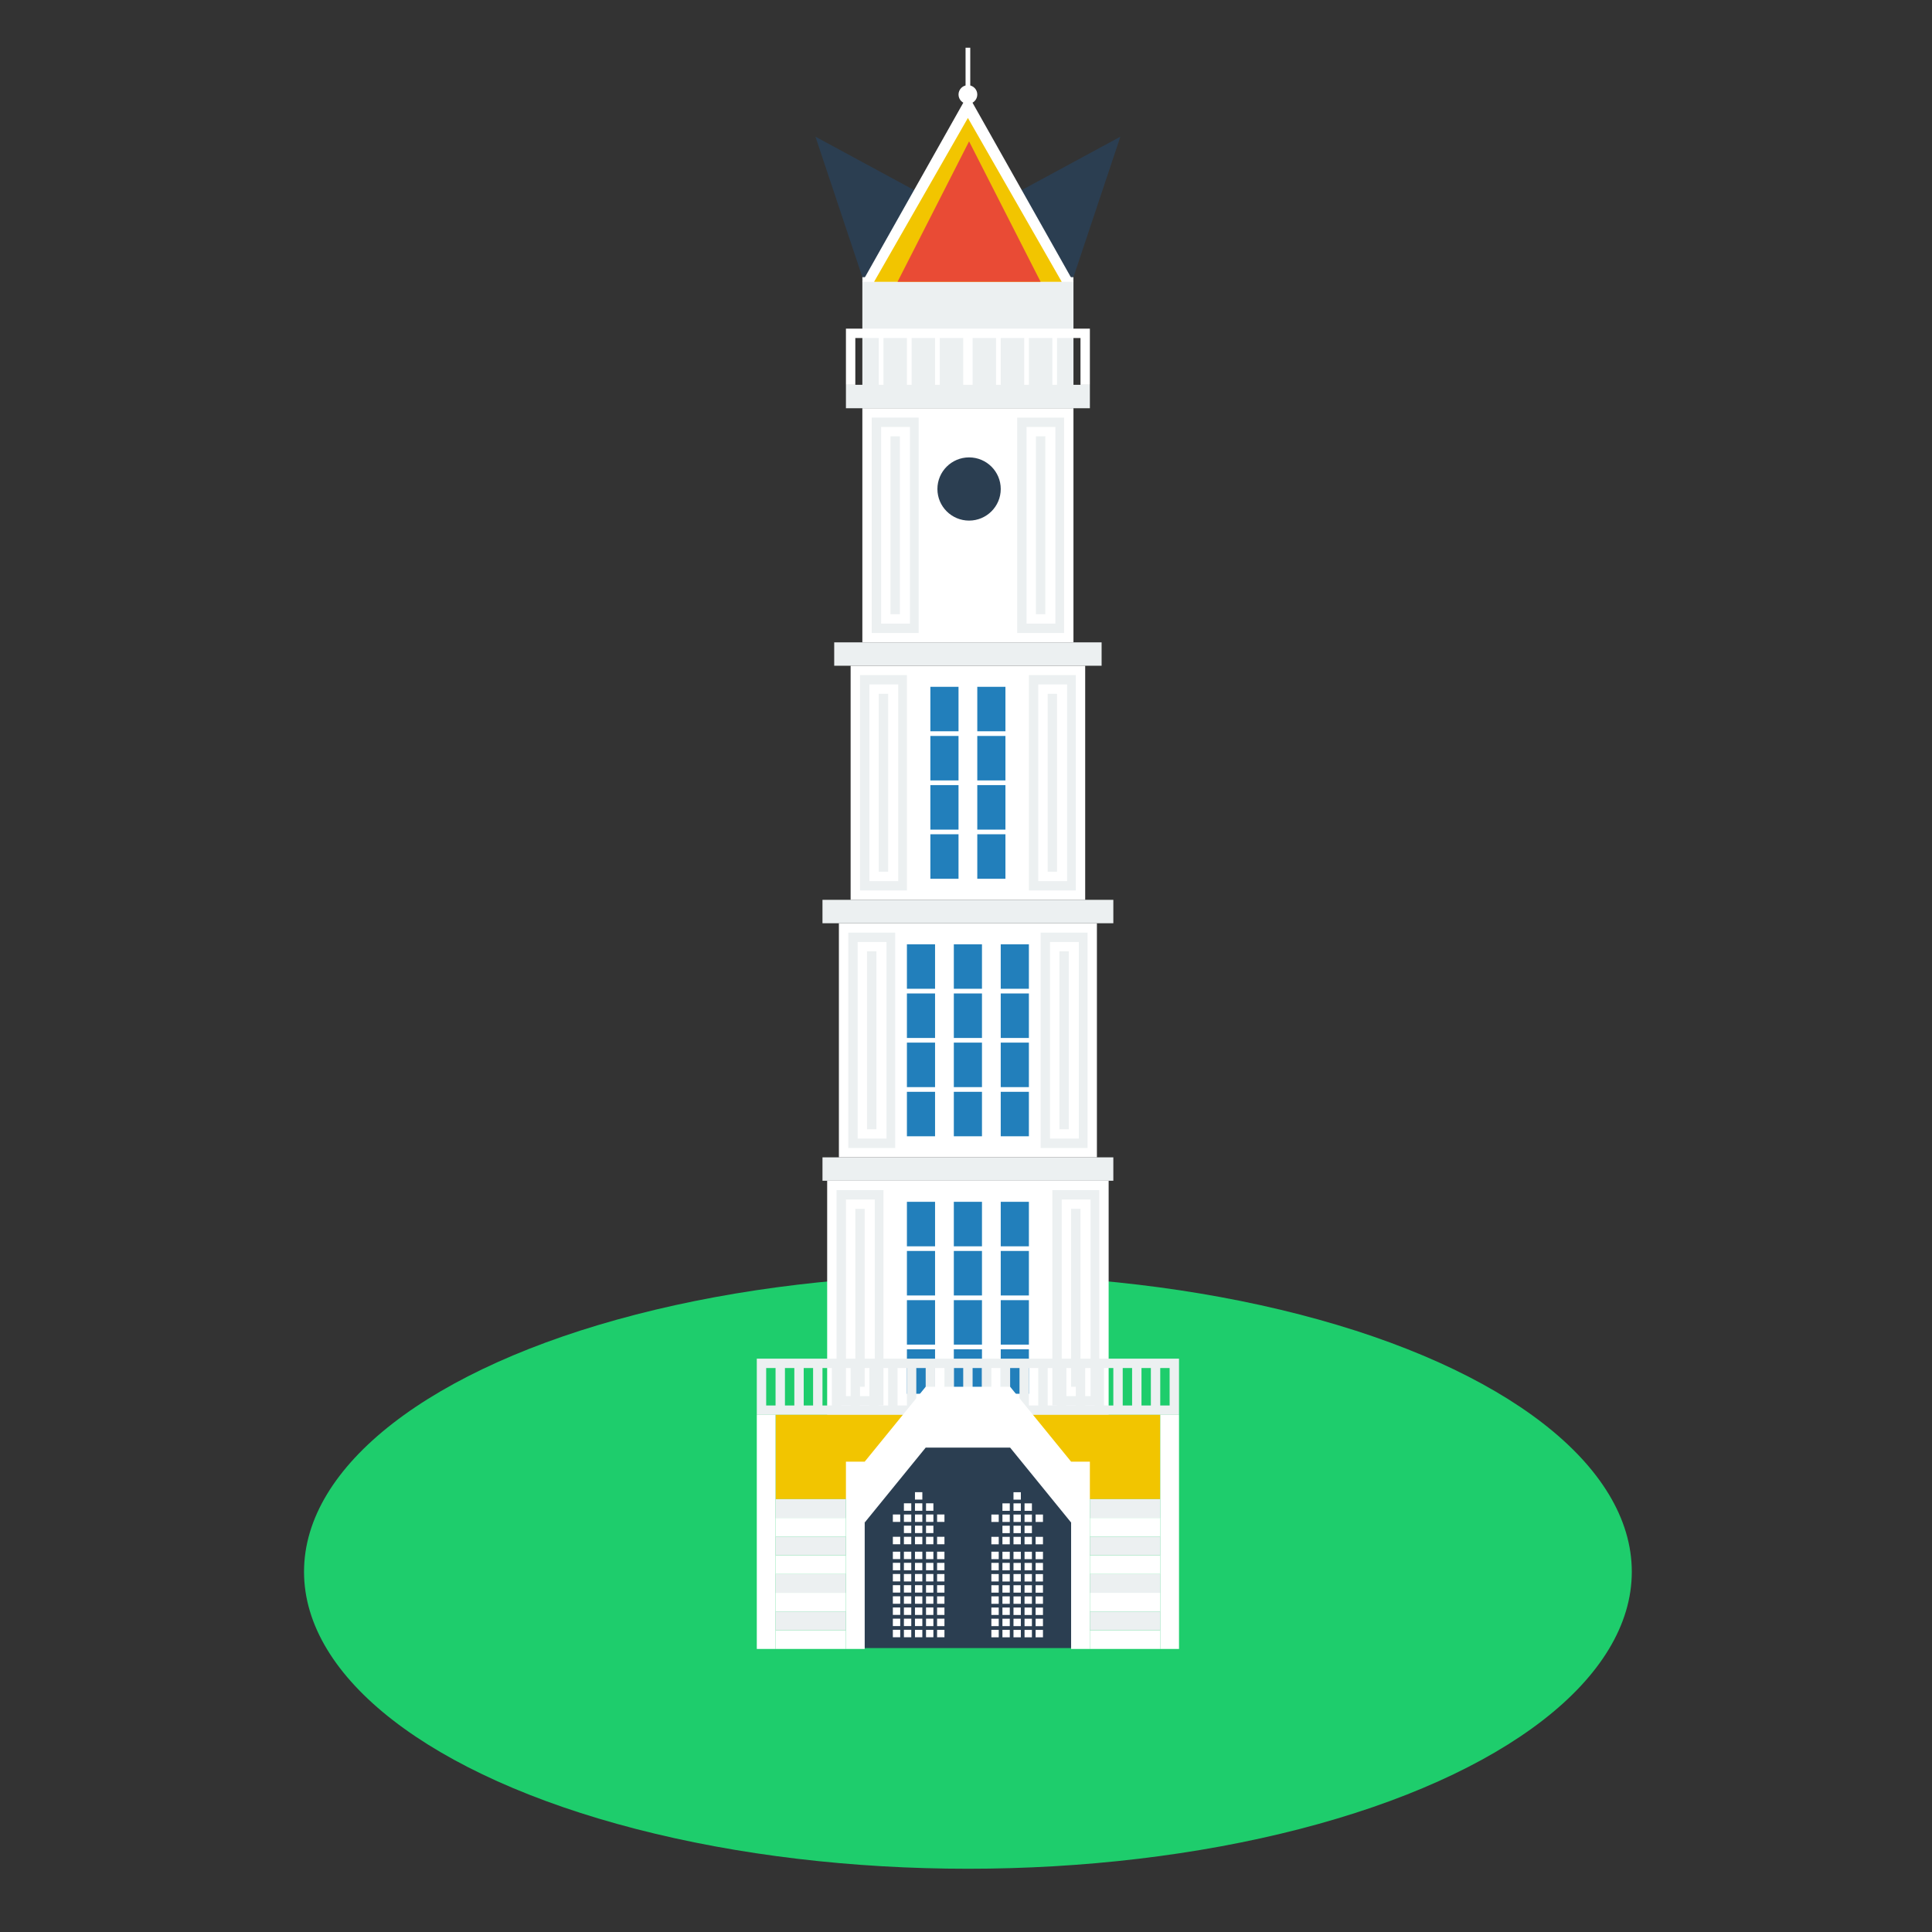 <?xml version="1.0" encoding="UTF-8" standalone="no"?>
<svg
   xmlns:dc="http://purl.org/dc/elements/1.1/"
   xmlns:cc="http://creativecommons.org/ns#"
   xmlns:rdf="http://www.w3.org/1999/02/22-rdf-syntax-ns#"
   xmlns:svg="http://www.w3.org/2000/svg"
   xmlns="http://www.w3.org/2000/svg"
   xmlns:xlink="http://www.w3.org/1999/xlink"
   xmlns:sodipodi="http://sodipodi.sourceforge.net/DTD/sodipodi-0.dtd"
   xmlns:inkscape="http://www.inkscape.org/namespaces/inkscape"
   inkscape:version="1.0 (4035a4fb49, 2020-05-01)"
   sodipodi:docname="sumbar.svg"
   id="svg146"
   version="1.1"
   width="600"
   height="600">
  <rect width="100%" height="100%" fill="#333333" stroke="none"/>
  <sodipodi:namedview
     inkscape:current-layer="svg146"
     inkscape:window-maximized="1"
     inkscape:window-y="-9"
     inkscape:window-x="-9"
     inkscape:cy="212.86544"
     inkscape:cx="235.92166"
     inkscape:zoom="0.97816438"
     showgrid="false"
     id="namedview148"
     inkscape:window-height="1001"
     inkscape:window-width="1920"
     inkscape:pageshadow="2"
     inkscape:pageopacity="0"
     guidetolerance="10"
     gridtolerance="10"
     objecttolerance="10"
     borderopacity="1"
     bordercolor="#666666"
     pagecolor="#ffffff" />
  <defs
     id="defs6">
    <ellipse
       ry="225.5"
       rx="225"
       cy="225.5"
       cx="225"
       id="a" />
    <mask
       fill="#fff"
       id="b">
      <use
         id="use3"
         xlink:href="#a"
         fill-rule="evenodd"
         fill="#fff" />
    </mask>
  </defs>
  <ellipse
     ry="92.237"
     rx="206.176"
     cy="488.121"
     cx="300.594"
     id="path1061"
     style="opacity:0.994;fill:#1fce6d;fill-opacity:1;stroke:none;stroke-width:4.548" />
  <g
     transform="matrix(1.237,0,0,1.237,235.031,14.821)"
     id="g142"
     style="fill:none;fill-rule:evenodd">
    <g
       transform="translate(14.722,11.754)"
       id="g82">
      <path
         d="M 0,10.579 38.278,31.302 76.556,10.579 64.778,45.842 h -53 z"
         fill="#2b3e51"
         id="path46" />
      <path
         d="m 11.778,45.842 h 53 v 32.912 h -53 z"
         fill="#ecf0f1"
         id="path48" />
      <path
         d="m 2.944,272.702 h 70.667 v 58.772 H 2.944 Z"
         fill="#ffffff"
         id="path50" />
      <path
         d="m 5.889,208.053 h 64.778 v 58.772 H 5.889 Z"
         fill="#ffffff"
         id="path52" />
      <path
         d="m 8.833,143.404 h 58.889 v 58.772 H 8.833 Z"
         fill="#ffffff"
         id="path54" />
      <path
         d="m 11.778,78.754 h 53 v 58.772 h -53 z"
         fill="#ffffff"
         id="path56" />
      <g
         fill="#ecf0f1"
         id="g66">
        <path
           d="m 1.767,266.825 h 73.022 v 5.877 H 1.767 Z"
           id="path58" />
        <path
           d="m 1.767,202.175 h 73.022 v 5.877 H 1.767 Z"
           id="path60" />
        <path
           d="m 4.711,137.526 h 67.133 v 5.877 H 4.711 Z"
           id="path62" />
        <path
           d="M 7.656,72.877 H 68.9 v 5.877 H 7.656 Z"
           id="path64" />
      </g>
      <path
         d="M 39.456,61.123 V 72.877 H 37.1 V 61.123 H 31.211 V 72.877 H 30.033 V 61.123 H 24.144 V 72.877 H 22.967 V 61.123 h -5.89 V 72.877 H 15.9 V 61.123 H 10.011 V 72.877 H 7.656 V 58.772 H 68.9 V 72.877 H 66.544 V 61.123 H 60.656 V 72.877 H 59.478 V 61.123 h -5.89 V 72.877 H 52.411 V 61.123 H 46.522 V 72.877 H 45.344 V 61.123 Z"
         fill="#ffffff"
         id="path68" />
      <path
         d="m 5.3,275.053 h 11.778 v 54.07 H 5.3 Z m 2.356,2.35 v 49.369 h 7.239 v -49.368 h -7.24 z m 2.355,2.351 h 2.356 v 44.667 H 10.01 v -44.667 z m -1.767,-69.35 h 11.778 v 54.07 H 8.244 Z m 2.356,2.35 v 49.369 h 7.239 v -49.369 z m 2.356,2.351 h 2.355 v 44.667 h -2.355 z m 43.577,-4.701 h 11.778 v 54.07 H 56.533 Z m 2.356,2.35 v 49.369 h 7.239 v -49.369 h -7.24 z m 2.355,2.351 H 63.6 v 44.667 h -2.356 z m -7.655,-69.35 h 11.778 v 54.07 H 53.589 Z m 2.355,2.35 v 49.369 h 7.24 v -49.369 z m 2.356,2.351 h 2.356 v 44.667 H 58.3 Z m -7.656,-69.35 h 11.778 v 54.07 H 50.644 Z M 53,83.455 v 49.369 h 7.239 V 83.456 H 53 Z m 2.356,2.351 h 2.355 v 44.667 H 55.356 V 85.807 Z m -44.167,59.947 h 11.778 v 54.07 H 11.189 Z m 2.355,2.351 v 49.369 h 7.24 v -49.369 z m 2.356,2.351 h 2.356 v 44.667 H 15.9 Z m -1.767,-69.35 h 11.778 v 54.07 H 14.133 Z m 2.356,2.35 v 49.369 h 7.239 V 83.456 h -7.24 z m 2.355,2.351 H 21.2 v 44.667 H 18.844 V 85.807 Z m 40.634,189.246 h 11.778 v 54.07 H 59.478 Z m 2.355,2.35 v 49.369 h 7.24 v -49.368 h -7.24 z m 2.356,2.351 h 2.355 V 324.42 H 64.19 v -44.667 z"
         fill="#ecf0f1"
         id="path70" />
      <path
         d="m 30.033,313.842 h -7.066 v -11.167 h 7.066 z m 0,1.176 v 11.166 h -7.066 v -11.166 z m 0,-24.685 V 301.5 h -7.066 v -11.167 z m 0,-1.175 H 22.967 V 277.99 h 7.066 v 11.167 z m 23.556,24.684 h -7.067 v -11.167 h 7.067 z m 0,1.176 v 11.166 h -7.067 v -11.166 z m 0,-24.685 V 301.5 h -7.067 v -11.167 z m 0,-1.175 H 46.522 V 277.99 h 7.067 v 11.167 z M 41.81,313.842 h -7.067 v -11.167 h 7.067 z m 0,1.176 v 11.166 h -7.067 v -11.166 z m 0,-24.685 V 301.5 h -7.067 v -11.167 z m 0,-1.175 H 34.743 V 277.99 h 7.067 v 11.167 z M 30.032,249.193 h -7.066 v -11.167 h 7.066 z m 0,1.175 v 11.167 h -7.066 v -11.167 z m 0,-24.684 v 11.167 h -7.066 v -11.167 z m 0,-1.175 h -7.066 v -11.167 h 7.066 z m 23.556,24.684 h -7.067 v -11.167 h 7.067 z m 0,1.175 v 11.167 h -7.067 v -11.167 z m 0,-24.684 v 11.167 h -7.067 v -11.167 z m 0,-1.175 h -7.067 v -11.167 h 7.067 z M 41.81,249.193 h -7.067 v -11.167 h 7.067 z m 0,1.175 v 11.167 h -7.067 v -11.167 z m 0,-24.684 v 11.167 h -7.067 v -11.167 z m 0,-1.175 h -7.067 v -11.167 h 7.067 z m -5.889,-39.965 h -7.066 v -11.167 h 7.066 z m 0,1.175 v 11.167 h -7.066 v -11.167 z m 0,-24.684 v 11.167 h -7.066 v -11.167 z m 0,-1.175 h -7.066 v -11.167 h 7.066 z M 47.7,184.544 H 40.633 V 173.377 H 47.7 Z m 0,1.175 v 11.167 h -7.067 v -11.167 z m 0,-24.684 v 11.167 h -7.067 v -11.167 z m 0,-1.175 H 40.633 V 148.693 H 47.7 Z"
         fill="#227fbb"
         id="path72" />
      <ellipse
         cx="38.572"
         cy="99.031"
         fill="#2b3e51"
         rx="7.95"
         ry="7.934"
         id="ellipse74" />
      <path
         d="m 38.278,0 26.5,47.018 h -53 z"
         fill="#ffffff"
         id="path76" />
      <path
         d="M 38.278,5.877 61.833,47.018 H 14.722 Z"
         fill="#f2c500"
         id="path78" />
      <path
         d="M 38.572,11.754 56.533,47.018 H 20.611 Z"
         fill="#e94b35"
         id="path80" />
    </g>
    <ellipse
       cx="53"
       cy="11.754"
       fill="#ffffff"
       rx="2.356"
       ry="2.351"
       id="ellipse84" />
    <path
       d="m 52.411,0 h 1.178 v 9.991 h -1.178 z"
       fill="#ffffff"
       id="path86" />
    <path
       d="m 96.578,331.474 v 9.403 h 2.355 v -9.403 z m -2.356,0 h -2.355 v 9.403 h 2.355 z m 7.067,0 v 9.403 h 2.355 v -9.403 z m 4.711,0 v 11.754 H 0 v -14.105 h 106 v 2.35 z m -42.4,0 v 9.403 h 2.356 v -9.403 z m -2.356,0 H 58.89 v 9.403 h 2.355 v -9.403 z m 7.067,0 v 9.403 h 2.356 v -9.403 H 68.31 Z m 4.711,0 v 9.403 h 2.356 v -9.403 z m 4.711,0 v 9.403 h 2.356 v -9.403 z m 4.711,0 v 9.403 H 84.8 v -9.403 z m 4.712,0 v 9.403 h 2.355 v -9.403 z m -30.623,0 h -2.355 v 9.403 h 2.355 z m -4.71,0 h -2.356 v 9.403 h 2.355 v -9.403 z m -4.712,0 h -2.355 v 9.403 h 2.355 z m -30.622,0 v 9.403 h 2.355 v -9.403 H 16.49 Z m -2.356,0 h -2.355 v 9.403 h 2.355 z m 7.067,0 v 9.403 h 2.356 v -9.403 z m 4.711,0 v 9.403 h 2.356 v -9.403 H 25.91 Z m 4.711,0 v 9.403 h 2.356 v -9.403 z m 4.711,0 v 9.403 h 2.356 v -9.403 z m 4.711,0 v 9.403 H 42.4 v -9.403 z m -30.622,0 H 7.067 v 9.403 h 2.355 z m -4.71,0 H 2.355 v 9.403 H 4.71 v -9.403 z"
       fill="#ecf0f1"
       id="path88" />
    <path
       d="m 4.711,343.228 h 96.578 v 21.158 H 4.711 Z"
       fill="#f2c500"
       id="path90" />
    <path
       d="M 25.766,401.785 H 80.834 V 362.277 L 62.808,344.287 H 42.001 l -16.687,16.654 z"
       fill="#2b3e51"
       id="path92" />
    <g
       fill="#ffffff"
       id="g104">
      <path
         d="m 34.156,397.193 h 1.85 v 1.868 h -1.85 z m 0,-2.803 h 1.85 v 1.868 h -1.85 z m 0,-2.803 h 1.85 v 1.868 h -1.85 z m 0,-2.803 h 1.85 v 1.868 h -1.85 z m 0,-2.803 h 1.85 v 1.869 h -1.85 v -1.87 z m 0,-2.803 h 1.85 v 1.869 h -1.85 v -1.87 z m 0,-2.803 h 1.85 v 1.869 h -1.85 v -1.87 z m 0,-2.803 h 1.85 v 1.869 h -1.85 z m 2.776,19.62 h 1.85 v 1.87 h -1.85 z m 0,-2.802 h 1.85 v 1.868 h -1.85 z m 0,-2.803 h 1.85 v 1.868 h -1.85 z m 0,-2.803 h 1.85 v 1.868 h -1.85 z m 0,-2.803 h 1.85 v 1.869 h -1.85 v -1.87 z m 0,-2.803 h 1.85 v 1.869 h -1.85 v -1.87 z m 0,-2.803 h 1.85 v 1.869 h -1.85 v -1.87 z m 0,-2.803 h 1.85 v 1.869 h -1.85 z m 2.776,19.62 h 1.85 v 1.87 h -1.85 z m 0,-2.802 h 1.85 v 1.868 h -1.85 z m 0,-2.803 h 1.85 v 1.868 h -1.85 z m 0,-2.803 h 1.85 v 1.868 h -1.85 z m 0,-2.803 h 1.85 v 1.869 h -1.85 v -1.87 z m 0,-2.803 h 1.85 v 1.869 h -1.85 v -1.87 z m 0,-2.803 h 1.85 v 1.869 h -1.85 v -1.87 z m 0,-2.803 h 1.85 v 1.869 h -1.85 z m 2.776,19.62 h 1.85 v 1.87 h -1.85 z m 0,-2.802 h 1.85 v 1.868 h -1.85 z m 0,-2.803 h 1.85 v 1.868 h -1.85 z m 0,-2.803 h 1.85 v 1.868 h -1.85 z m 0,-2.803 h 1.85 v 1.869 h -1.85 v -1.87 z m 0,-2.803 h 1.85 v 1.869 h -1.85 v -1.87 z m 0,-2.803 h 1.85 v 1.869 h -1.85 v -1.87 z m 0,-2.803 h 1.85 v 1.869 h -1.85 z m 2.776,19.62 h 1.851 v 1.87 h -1.85 v -1.87 z m 0,-2.802 h 1.851 v 1.868 h -1.85 v -1.868 z m 0,-2.803 h 1.851 v 1.868 h -1.85 v -1.868 z m 0,-2.803 h 1.851 v 1.868 h -1.85 v -1.868 z m 0,-2.803 h 1.851 v 1.869 h -1.85 v -1.87 z m 0,-2.803 h 1.851 v 1.869 h -1.85 v -1.87 z m 0,-2.803 h 1.851 v 1.869 h -1.85 v -1.87 z m 0,-2.803 h 1.851 v 1.869 h -1.85 v -1.869 z m -11.104,-3.737 h 1.85 v 1.868 h -1.85 z m 2.776,0 h 1.85 v 1.868 h -1.85 z m 2.776,0 h 1.85 v 1.868 h -1.85 z m 2.776,0 h 1.85 v 1.868 h -1.85 z m 2.776,0 h 1.851 v 1.868 h -1.85 v -1.868 z m -2.776,-2.803 h 1.85 v 1.868 h -1.85 z m -2.776,0 h 1.85 v 1.868 h -1.85 z m -2.776,0 h 1.85 v 1.868 h -1.85 z m -2.776,-2.803 h 1.85 v 1.868 h -1.85 z m 2.776,0 h 1.85 v 1.868 h -1.85 z m 2.776,0 h 1.85 v 1.868 h -1.85 z m 2.776,0 h 1.85 v 1.868 h -1.85 z m 2.776,0 h 1.851 v 1.868 h -1.85 v -1.868 z m -2.776,-2.803 h 1.85 v 1.868 h -1.85 z m -2.776,0 h 1.85 v 1.868 h -1.85 z m 0,-2.803 h 1.85 v 1.868 h -1.85 z m -2.776,2.803 h 1.85 v 1.868 h -1.85 z m 21.957,31.767 h 1.85 v 1.868 h -1.85 z m 0,-2.803 h 1.85 v 1.868 h -1.85 z m 0,-2.803 h 1.85 v 1.868 h -1.85 z m 0,-2.803 h 1.85 v 1.868 h -1.85 z m 0,-2.803 h 1.85 v 1.869 h -1.85 v -1.87 z m 0,-2.803 h 1.85 v 1.869 h -1.85 v -1.87 z m 0,-2.803 h 1.85 v 1.869 h -1.85 v -1.87 z m 0,-2.803 h 1.85 v 1.869 h -1.85 z m 2.776,19.62 h 1.85 v 1.87 h -1.85 z m 0,-2.802 h 1.85 v 1.868 h -1.85 z m 0,-2.803 h 1.85 v 1.868 h -1.85 z m 0,-2.803 h 1.85 v 1.868 h -1.85 z m 0,-2.803 h 1.85 v 1.869 h -1.85 v -1.87 z m 0,-2.803 h 1.85 v 1.869 h -1.85 v -1.87 z m 0,-2.803 h 1.85 v 1.869 h -1.85 v -1.87 z m 0,-2.803 h 1.85 v 1.869 h -1.85 z m 2.776,19.62 h 1.851 v 1.87 h -1.85 v -1.87 z m 0,-2.802 h 1.851 v 1.868 h -1.85 v -1.868 z m 0,-2.803 h 1.851 v 1.868 h -1.85 v -1.868 z m 0,-2.803 h 1.851 v 1.868 h -1.85 v -1.868 z m 0,-2.803 h 1.851 v 1.869 h -1.85 v -1.87 z m 0,-2.803 h 1.851 v 1.869 h -1.85 v -1.87 z m 0,-2.803 h 1.851 v 1.869 h -1.85 v -1.87 z m 0,-2.803 h 1.851 v 1.869 h -1.85 v -1.869 z m 2.776,19.62 h 1.851 v 1.87 h -1.85 v -1.87 z m 0,-2.802 h 1.851 v 1.868 h -1.85 v -1.868 z m 0,-2.803 h 1.851 v 1.868 h -1.85 v -1.868 z m 0,-2.803 h 1.851 v 1.868 h -1.85 v -1.868 z m 0,-2.803 h 1.851 v 1.869 h -1.85 v -1.87 z m 0,-2.803 h 1.851 v 1.869 h -1.85 v -1.87 z m 0,-2.803 h 1.851 v 1.869 h -1.85 v -1.87 z m 0,-2.803 h 1.851 v 1.869 h -1.85 v -1.869 z m 2.777,19.62 h 1.85 v 1.87 h -1.85 z m 0,-2.802 h 1.85 v 1.868 h -1.85 z m 0,-2.803 h 1.85 v 1.868 h -1.85 z m 0,-2.803 h 1.85 v 1.868 h -1.85 z m 0,-2.803 h 1.85 v 1.869 h -1.85 v -1.87 z m 0,-2.803 h 1.85 v 1.869 h -1.85 v -1.87 z m 0,-2.803 h 1.85 v 1.869 h -1.85 v -1.87 z m 0,-2.803 h 1.85 v 1.869 h -1.85 z m -11.105,-3.737 h 1.85 v 1.868 h -1.85 z m 2.776,0 h 1.85 v 1.868 h -1.85 z m 2.776,0 h 1.851 v 1.868 h -1.85 v -1.868 z m 2.776,0 h 1.851 v 1.868 h -1.85 v -1.868 z m 2.777,0 h 1.85 v 1.868 h -1.85 z m -2.777,-2.803 h 1.851 v 1.868 h -1.85 v -1.868 z m -2.776,0 h 1.851 v 1.868 h -1.85 v -1.868 z m -2.776,0 h 1.85 v 1.868 h -1.85 z m -2.776,-2.803 h 1.85 v 1.868 h -1.85 z m 2.776,0 h 1.85 v 1.868 h -1.85 z m 2.776,0 h 1.851 v 1.868 h -1.85 v -1.868 z m 2.776,0 h 1.851 v 1.868 h -1.85 v -1.868 z m 2.777,0 h 1.85 v 1.868 h -1.85 z m -2.777,-2.803 h 1.851 v 1.868 h -1.85 v -1.868 z m -2.776,0 h 1.851 v 1.868 h -1.85 v -1.868 z m 0,-2.803 h 1.851 v 1.868 h -1.85 v -1.868 z m -2.776,2.803 h 1.85 v 1.868 h -1.85 z"
         id="path94" />
      <path
         d="M 0,343.228 H 4.711 V 402 H 0 Z"
         id="path96" />
      <path
         d="M 101.289,343.228 H 106 V 402 h -4.711 z"
         id="path98" />
      <path
         d="m 22.378,354.982 h 4.711 V 402 h -4.711 z"
         id="path100" />
      <path
         d="M 4.711,397.298 H 22.378 V 402 H 4.711 Z"
         id="path102" />
    </g>
    <path
       d="m 4.711,392.596 h 17.667 v 4.702 H 4.711 Z"
       fill="#ecf0f1"
       id="path106" />
    <path
       d="m 4.711,387.895 h 17.667 v 4.702 H 4.711 Z"
       fill="#ffffff"
       id="path108" />
    <path
       d="m 4.711,383.193 h 17.667 v 4.702 H 4.711 Z"
       fill="#ecf0f1"
       id="path110" />
    <path
       d="m 4.711,378.491 h 17.667 v 4.702 H 4.711 Z"
       fill="#ffffff"
       id="path112" />
    <path
       d="m 4.711,373.789 h 17.667 v 4.702 H 4.711 Z"
       fill="#ecf0f1"
       id="path114" />
    <path
       d="m 4.711,369.088 h 17.667 v 4.702 H 4.711 Z"
       fill="#ffffff"
       id="path116" />
    <g
       transform="translate(78.911,354.982)"
       id="g134">
      <path
         d="M 0,0 H 4.711 V 47.018 H 0 Z"
         fill="#ffffff"
         id="path118" />
      <path
         d="m 4.711,42.316 h 17.667 v 4.702 H 4.711 Z"
         fill="#ffffff"
         id="path120" />
      <path
         d="m 4.711,37.614 h 17.667 v 4.702 H 4.711 Z"
         fill="#ecf0f1"
         id="path122" />
      <path
         d="m 4.711,32.912 h 17.667 v 4.702 H 4.711 Z"
         fill="#ffffff"
         id="path124" />
      <path
         d="m 4.711,28.211 h 17.667 v 4.702 H 4.711 Z"
         fill="#ecf0f1"
         id="path126" />
      <path
         d="m 4.711,23.509 h 17.667 v 4.702 H 4.711 Z"
         fill="#ffffff"
         id="path128" />
      <path
         d="m 4.711,18.807 h 17.667 v 4.702 H 4.711 Z"
         fill="#ecf0f1"
         id="path130" />
      <path
         d="m 4.711,14.105 h 17.667 v 4.702 H 4.711 Z"
         fill="#ffffff"
         id="path132" />
    </g>
    <path
       d="m 4.711,364.386 h 17.667 v 4.702 H 4.711 Z"
       fill="#ecf0f1"
       id="path136" />
    <path
       d="m 83.622,364.386 h 17.667 v 4.702 H 83.622 Z"
       fill="#ecf0f1"
       id="path138" />
    <path
       d="m 42.4,336.175 h 21.2 l 15.311,18.807 c 0,0 2.582,6.694 2.582,10.041 0,3.347 -2.582,5.24 -2.582,5.24 L 63.6,351.456 H 42.4 l -15.311,18.807 c 0,0 -1.427,-6.054 -1.427,-9.235 0,-3.181 1.427,-6.046 1.427,-6.046 z"
       fill="#ffffff"
       id="path140" />
  </g>
</svg>
